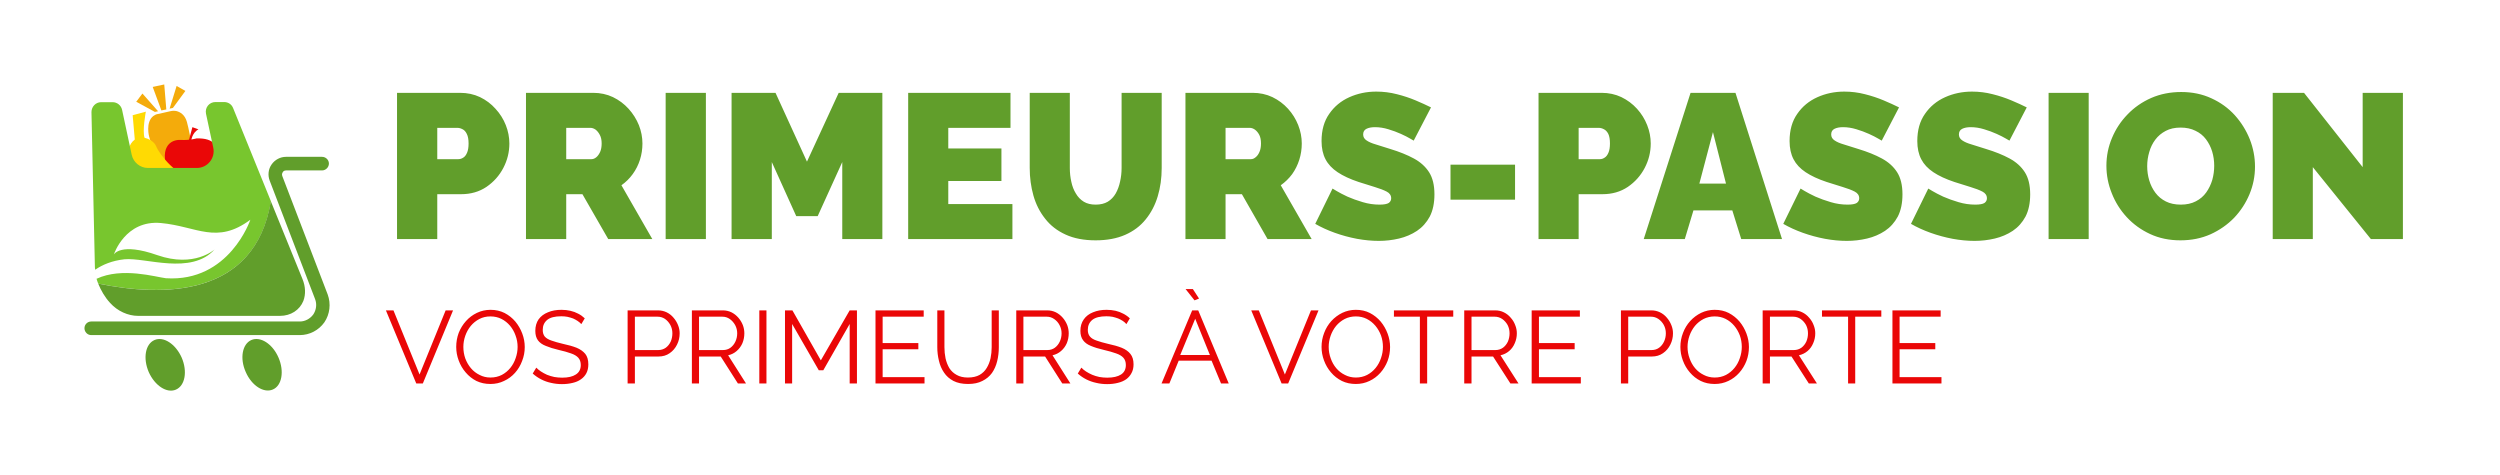 <svg xmlns="http://www.w3.org/2000/svg" version="1.1" xmlns:xlink="http://www.w3.org/1999/xlink" xmlns:svgjs="http://svgjs.dev/svgjs" viewBox="0 0 18.204 3.459"><g transform="matrix(1,0,0,1,2.8,0.667)"><rect width="18.204" height="18.204" x="-2.8" y="-8.039" fill="#ffffff"></rect><g><path d=" M 0.091 1.074 L 0.091 0.009 L 0.55 0.009 Q 0.629 0.009 0.695 0.04 Q 0.761 0.072 0.808 0.125 Q 0.857 0.178 0.883 0.244 Q 0.909 0.31 0.909 0.378 Q 0.909 0.472 0.865 0.556 Q 0.821 0.64 0.742 0.694 Q 0.663 0.747 0.558 0.747 L 0.384 0.747 L 0.384 1.074 L 0.091 1.074 M 0.384 0.492 L 0.538 0.492 Q 0.556 0.492 0.573 0.481 Q 0.59 0.471 0.601 0.445 Q 0.612 0.42 0.612 0.378 Q 0.612 0.333 0.599 0.308 Q 0.587 0.283 0.568 0.274 Q 0.549 0.264 0.531 0.264 L 0.384 0.264 L 0.384 0.492 M 1.03 1.074 L 1.03 0.009 L 1.519 0.009 Q 1.597 0.009 1.663 0.04 Q 1.729 0.072 1.777 0.125 Q 1.825 0.178 1.852 0.244 Q 1.878 0.31 1.878 0.378 Q 1.878 0.439 1.86 0.496 Q 1.842 0.553 1.807 0.601 Q 1.773 0.648 1.725 0.682 L 1.95 1.074 L 1.629 1.074 L 1.441 0.747 L 1.323 0.747 L 1.323 1.074 L 1.03 1.074 M 1.323 0.492 L 1.507 0.492 Q 1.525 0.492 1.542 0.478 Q 1.558 0.465 1.57 0.439 Q 1.581 0.414 1.581 0.378 Q 1.581 0.34 1.568 0.316 Q 1.555 0.291 1.537 0.277 Q 1.518 0.264 1.5 0.264 L 1.323 0.264 L 1.323 0.492 M 2.047 1.074 L 2.047 0.009 L 2.34 0.009 L 2.34 1.074 L 2.047 1.074 M 3.333 1.074 L 3.333 0.513 L 3.154 0.907 L 2.998 0.907 L 2.82 0.513 L 2.82 1.074 L 2.527 1.074 L 2.527 0.009 L 2.847 0.009 L 3.076 0.51 L 3.307 0.009 L 3.625 0.009 L 3.625 1.074 L 3.333 1.074 M 4.572 0.819 L 4.572 1.074 L 3.813 1.074 L 3.813 0.009 L 4.558 0.009 L 4.558 0.264 L 4.105 0.264 L 4.105 0.414 L 4.492 0.414 L 4.492 0.651 L 4.105 0.651 L 4.105 0.819 L 4.572 0.819 M 5.178 1.083 Q 5.05 1.083 4.959 1.041 Q 4.867 0.999 4.81 0.925 Q 4.752 0.852 4.725 0.757 Q 4.698 0.661 4.698 0.556 L 4.698 0.009 L 4.99 0.009 L 4.99 0.556 Q 4.99 0.609 5.001 0.657 Q 5.011 0.705 5.034 0.742 Q 5.056 0.78 5.092 0.802 Q 5.127 0.823 5.178 0.823 Q 5.23 0.823 5.266 0.802 Q 5.302 0.78 5.324 0.742 Q 5.346 0.703 5.356 0.655 Q 5.367 0.607 5.367 0.556 L 5.367 0.009 L 5.659 0.009 L 5.659 0.556 Q 5.659 0.667 5.63 0.763 Q 5.601 0.859 5.542 0.931 Q 5.484 1.003 5.393 1.043 Q 5.302 1.083 5.178 1.083 M 5.832 1.074 L 5.832 0.009 L 6.321 0.009 Q 6.399 0.009 6.465 0.04 Q 6.531 0.072 6.579 0.125 Q 6.627 0.178 6.653 0.244 Q 6.679 0.31 6.679 0.378 Q 6.679 0.439 6.661 0.496 Q 6.643 0.553 6.609 0.601 Q 6.574 0.648 6.526 0.682 L 6.751 1.074 L 6.43 1.074 L 6.243 0.747 L 6.124 0.747 L 6.124 1.074 L 5.832 1.074 M 6.124 0.492 L 6.309 0.492 Q 6.327 0.492 6.343 0.478 Q 6.36 0.465 6.371 0.439 Q 6.382 0.414 6.382 0.378 Q 6.382 0.34 6.37 0.316 Q 6.357 0.291 6.338 0.277 Q 6.319 0.264 6.301 0.264 L 6.124 0.264 L 6.124 0.492 M 7.494 0.357 Q 7.494 0.357 7.468 0.342 Q 7.443 0.327 7.401 0.308 Q 7.359 0.289 7.309 0.274 Q 7.26 0.259 7.212 0.259 Q 7.174 0.259 7.15 0.271 Q 7.126 0.283 7.126 0.312 Q 7.126 0.339 7.15 0.355 Q 7.174 0.372 7.219 0.385 Q 7.263 0.399 7.324 0.418 Q 7.423 0.448 7.495 0.487 Q 7.567 0.526 7.606 0.587 Q 7.645 0.648 7.645 0.748 Q 7.645 0.844 7.611 0.91 Q 7.576 0.975 7.518 1.014 Q 7.459 1.053 7.387 1.07 Q 7.315 1.087 7.24 1.087 Q 7.164 1.087 7.081 1.072 Q 6.997 1.056 6.919 1.028 Q 6.841 1 6.777 0.963 L 6.903 0.706 Q 6.903 0.706 6.933 0.724 Q 6.963 0.742 7.012 0.765 Q 7.062 0.787 7.123 0.805 Q 7.183 0.823 7.245 0.823 Q 7.293 0.823 7.312 0.811 Q 7.33 0.798 7.33 0.777 Q 7.33 0.745 7.297 0.728 Q 7.264 0.711 7.211 0.695 Q 7.158 0.679 7.093 0.658 Q 7 0.627 6.94 0.587 Q 6.88 0.547 6.852 0.493 Q 6.823 0.438 6.823 0.36 Q 6.823 0.241 6.879 0.162 Q 6.934 0.082 7.025 0.041 Q 7.116 -2.220446049250313e-16 7.221 -2.220446049250313e-16 Q 7.299 -2.220446049250313e-16 7.372 0.019 Q 7.444 0.037 7.508 0.064 Q 7.572 0.091 7.62 0.115 L 7.494 0.357 M 7.762 0.787 L 7.762 0.532 L 8.232 0.532 L 8.232 0.787 L 7.762 0.787 M 8.403 1.074 L 8.403 0.009 L 8.862 0.009 Q 8.94 0.009 9.006 0.04 Q 9.072 0.072 9.12 0.125 Q 9.168 0.178 9.194 0.244 Q 9.22 0.31 9.22 0.378 Q 9.22 0.472 9.176 0.556 Q 9.132 0.64 9.053 0.694 Q 8.974 0.747 8.869 0.747 L 8.695 0.747 L 8.695 1.074 L 8.403 1.074 M 8.695 0.492 L 8.85 0.492 Q 8.868 0.492 8.884 0.481 Q 8.901 0.471 8.912 0.445 Q 8.923 0.42 8.923 0.378 Q 8.923 0.333 8.911 0.308 Q 8.898 0.283 8.879 0.274 Q 8.86 0.264 8.842 0.264 L 8.695 0.264 L 8.695 0.492 M 9.51 0.009 L 9.837 0.009 L 10.176 1.074 L 9.879 1.074 L 9.814 0.865 L 9.531 0.865 L 9.468 1.074 L 9.169 1.074 L 9.51 0.009 M 9.768 0.67 L 9.673 0.295 L 9.574 0.67 L 9.768 0.67 M 10.902 0.357 Q 10.902 0.357 10.876 0.342 Q 10.851 0.327 10.809 0.308 Q 10.767 0.289 10.717 0.274 Q 10.668 0.259 10.62 0.259 Q 10.582 0.259 10.558 0.271 Q 10.534 0.283 10.534 0.312 Q 10.534 0.339 10.558 0.355 Q 10.582 0.372 10.627 0.385 Q 10.671 0.399 10.732 0.418 Q 10.831 0.448 10.903 0.487 Q 10.975 0.526 11.014 0.587 Q 11.053 0.648 11.053 0.748 Q 11.053 0.844 11.019 0.91 Q 10.984 0.975 10.926 1.014 Q 10.867 1.053 10.795 1.07 Q 10.723 1.087 10.648 1.087 Q 10.572 1.087 10.489 1.072 Q 10.405 1.056 10.327 1.028 Q 10.249 1 10.185 0.963 L 10.311 0.706 Q 10.311 0.706 10.341 0.724 Q 10.371 0.742 10.42 0.765 Q 10.47 0.787 10.531 0.805 Q 10.591 0.823 10.653 0.823 Q 10.701 0.823 10.72 0.811 Q 10.738 0.798 10.738 0.777 Q 10.738 0.745 10.705 0.728 Q 10.672 0.711 10.619 0.695 Q 10.566 0.679 10.501 0.658 Q 10.408 0.627 10.348 0.587 Q 10.288 0.547 10.26 0.493 Q 10.231 0.438 10.231 0.36 Q 10.231 0.241 10.287 0.162 Q 10.342 0.082 10.433 0.041 Q 10.524 -2.220446049250313e-16 10.629 -2.220446049250313e-16 Q 10.707 -2.220446049250313e-16 10.78 0.019 Q 10.852 0.037 10.916 0.064 Q 10.98 0.091 11.028 0.115 L 10.902 0.357 M 11.832 0.357 Q 11.832 0.357 11.806 0.342 Q 11.781 0.327 11.739 0.308 Q 11.697 0.289 11.647 0.274 Q 11.598 0.259 11.55 0.259 Q 11.512 0.259 11.488 0.271 Q 11.464 0.283 11.464 0.312 Q 11.464 0.339 11.488 0.355 Q 11.512 0.372 11.557 0.385 Q 11.601 0.399 11.662 0.418 Q 11.761 0.448 11.833 0.487 Q 11.905 0.526 11.944 0.587 Q 11.983 0.648 11.983 0.748 Q 11.983 0.844 11.949 0.91 Q 11.914 0.975 11.856 1.014 Q 11.797 1.053 11.725 1.07 Q 11.653 1.087 11.578 1.087 Q 11.502 1.087 11.419 1.072 Q 11.335 1.056 11.257 1.028 Q 11.179 1 11.115 0.963 L 11.241 0.706 Q 11.241 0.706 11.271 0.724 Q 11.301 0.742 11.35 0.765 Q 11.4 0.787 11.461 0.805 Q 11.521 0.823 11.583 0.823 Q 11.631 0.823 11.65 0.811 Q 11.668 0.798 11.668 0.777 Q 11.668 0.745 11.635 0.728 Q 11.602 0.711 11.549 0.695 Q 11.496 0.679 11.431 0.658 Q 11.338 0.627 11.278 0.587 Q 11.218 0.547 11.19 0.493 Q 11.161 0.438 11.161 0.36 Q 11.161 0.241 11.217 0.162 Q 11.272 0.082 11.363 0.041 Q 11.454 -2.220446049250313e-16 11.559 -2.220446049250313e-16 Q 11.637 -2.220446049250313e-16 11.71 0.019 Q 11.782 0.037 11.846 0.064 Q 11.91 0.091 11.958 0.115 L 11.832 0.357 M 12.117 1.074 L 12.117 0.009 L 12.409 0.009 L 12.409 1.074 L 12.117 1.074 M 13.077 1.083 Q 12.955 1.083 12.856 1.037 Q 12.757 0.991 12.686 0.914 Q 12.615 0.837 12.577 0.74 Q 12.538 0.643 12.538 0.54 Q 12.538 0.433 12.579 0.337 Q 12.619 0.241 12.692 0.166 Q 12.765 0.09 12.865 0.046 Q 12.964 0.003 13.083 0.003 Q 13.204 0.003 13.303 0.049 Q 13.402 0.094 13.473 0.172 Q 13.543 0.25 13.582 0.347 Q 13.62 0.444 13.62 0.546 Q 13.62 0.651 13.58 0.747 Q 13.54 0.843 13.468 0.919 Q 13.395 0.994 13.296 1.039 Q 13.197 1.083 13.077 1.083 M 12.835 0.543 Q 12.835 0.597 12.85 0.647 Q 12.865 0.697 12.895 0.737 Q 12.925 0.777 12.971 0.8 Q 13.017 0.823 13.08 0.823 Q 13.143 0.823 13.189 0.799 Q 13.236 0.775 13.265 0.734 Q 13.294 0.693 13.309 0.643 Q 13.323 0.592 13.323 0.54 Q 13.323 0.486 13.308 0.436 Q 13.293 0.387 13.263 0.347 Q 13.233 0.307 13.186 0.285 Q 13.14 0.262 13.078 0.262 Q 13.015 0.262 12.97 0.286 Q 12.924 0.31 12.894 0.35 Q 12.864 0.39 12.85 0.44 Q 12.835 0.49 12.835 0.543 M 14.041 0.55 L 14.041 1.074 L 13.749 1.074 L 13.749 0.009 L 13.977 0.009 L 14.404 0.55 L 14.404 0.009 L 14.697 0.009 L 14.697 1.074 L 14.464 1.074 L 14.041 0.55" fill="#619e2b" fill-rule="nonzero"></path></g><g><path d=" M 0.065 1.593 L 0.255 2.06 L 0.445 1.593 L 0.499 1.593 L 0.279 2.125 L 0.231 2.125 L 0.01 1.593 L 0.065 1.593 M 0.771 2.129 Q 0.715 2.129 0.669 2.107 Q 0.624 2.084 0.591 2.045 Q 0.558 2.007 0.54 1.958 Q 0.522 1.91 0.522 1.859 Q 0.522 1.806 0.54 1.757 Q 0.559 1.709 0.593 1.671 Q 0.627 1.633 0.673 1.611 Q 0.719 1.589 0.772 1.589 Q 0.828 1.589 0.874 1.612 Q 0.92 1.636 0.953 1.675 Q 0.985 1.714 1.003 1.762 Q 1.021 1.81 1.021 1.86 Q 1.021 1.913 1.002 1.961 Q 0.984 2.01 0.95 2.048 Q 0.916 2.086 0.87 2.107 Q 0.825 2.129 0.771 2.129 M 0.574 1.859 Q 0.574 1.903 0.588 1.943 Q 0.603 1.983 0.629 2.014 Q 0.655 2.045 0.692 2.063 Q 0.728 2.082 0.771 2.082 Q 0.817 2.082 0.854 2.063 Q 0.89 2.044 0.916 2.012 Q 0.942 1.98 0.955 1.94 Q 0.969 1.9 0.969 1.859 Q 0.969 1.816 0.954 1.776 Q 0.94 1.736 0.914 1.705 Q 0.887 1.673 0.851 1.655 Q 0.815 1.637 0.771 1.637 Q 0.726 1.637 0.69 1.656 Q 0.654 1.675 0.628 1.706 Q 0.602 1.738 0.588 1.778 Q 0.574 1.818 0.574 1.859 M 1.433 1.693 Q 1.421 1.68 1.406 1.67 Q 1.391 1.66 1.373 1.652 Q 1.354 1.645 1.332 1.64 Q 1.311 1.636 1.287 1.636 Q 1.217 1.636 1.185 1.662 Q 1.152 1.689 1.152 1.735 Q 1.152 1.766 1.167 1.784 Q 1.183 1.802 1.216 1.813 Q 1.249 1.825 1.3 1.837 Q 1.357 1.849 1.398 1.865 Q 1.439 1.882 1.462 1.91 Q 1.484 1.938 1.484 1.986 Q 1.484 2.023 1.47 2.05 Q 1.456 2.077 1.43 2.095 Q 1.405 2.113 1.37 2.121 Q 1.334 2.13 1.292 2.13 Q 1.251 2.13 1.213 2.121 Q 1.175 2.113 1.142 2.096 Q 1.108 2.079 1.079 2.053 L 1.105 2.01 Q 1.119 2.025 1.139 2.038 Q 1.159 2.051 1.183 2.062 Q 1.208 2.072 1.236 2.078 Q 1.264 2.083 1.294 2.083 Q 1.358 2.083 1.393 2.06 Q 1.429 2.037 1.429 1.991 Q 1.429 1.958 1.411 1.938 Q 1.393 1.918 1.357 1.906 Q 1.321 1.893 1.268 1.881 Q 1.213 1.868 1.175 1.852 Q 1.136 1.837 1.117 1.811 Q 1.098 1.785 1.098 1.742 Q 1.098 1.693 1.122 1.658 Q 1.147 1.624 1.19 1.607 Q 1.232 1.589 1.288 1.589 Q 1.323 1.589 1.353 1.596 Q 1.384 1.603 1.41 1.617 Q 1.436 1.63 1.458 1.651 L 1.433 1.693 M 1.77 2.125 L 1.77 1.593 L 1.991 1.593 Q 2.025 1.593 2.054 1.607 Q 2.083 1.621 2.104 1.646 Q 2.125 1.67 2.137 1.7 Q 2.149 1.729 2.149 1.76 Q 2.149 1.804 2.13 1.842 Q 2.111 1.881 2.076 1.905 Q 2.042 1.929 1.995 1.929 L 1.823 1.929 L 1.823 2.125 L 1.77 2.125 M 1.823 1.882 L 1.993 1.882 Q 2.024 1.882 2.048 1.865 Q 2.071 1.848 2.084 1.82 Q 2.096 1.792 2.096 1.76 Q 2.096 1.727 2.081 1.699 Q 2.066 1.672 2.042 1.655 Q 2.018 1.639 1.988 1.639 L 1.823 1.639 L 1.823 1.882 M 2.238 2.125 L 2.238 1.593 L 2.463 1.593 Q 2.497 1.593 2.526 1.607 Q 2.554 1.621 2.576 1.646 Q 2.597 1.67 2.609 1.7 Q 2.62 1.729 2.62 1.76 Q 2.62 1.798 2.606 1.832 Q 2.591 1.866 2.564 1.889 Q 2.538 1.912 2.502 1.92 L 2.632 2.125 L 2.573 2.125 L 2.448 1.929 L 2.29 1.929 L 2.29 2.125 L 2.238 2.125 M 2.29 1.882 L 2.464 1.882 Q 2.496 1.882 2.519 1.865 Q 2.542 1.848 2.555 1.82 Q 2.568 1.792 2.568 1.76 Q 2.568 1.728 2.553 1.7 Q 2.538 1.673 2.514 1.656 Q 2.49 1.639 2.46 1.639 L 2.29 1.639 L 2.29 1.882 M 2.729 2.125 L 2.729 1.593 L 2.781 1.593 L 2.781 2.125 L 2.729 2.125 M 3.387 2.125 L 3.387 1.692 L 3.195 2.029 L 3.162 2.029 L 2.968 1.692 L 2.968 2.125 L 2.916 2.125 L 2.916 1.593 L 2.97 1.593 L 3.177 1.957 L 3.387 1.593 L 3.44 1.593 L 3.44 2.125 L 3.387 2.125 M 3.932 2.079 L 3.932 2.125 L 3.575 2.125 L 3.575 1.593 L 3.926 1.593 L 3.926 1.639 L 3.627 1.639 L 3.627 1.831 L 3.887 1.831 L 3.887 1.876 L 3.627 1.876 L 3.627 2.079 L 3.932 2.079 M 4.249 2.129 Q 4.186 2.129 4.143 2.107 Q 4.099 2.084 4.074 2.046 Q 4.048 2.008 4.037 1.96 Q 4.025 1.912 4.025 1.861 L 4.025 1.593 L 4.077 1.593 L 4.077 1.861 Q 4.077 1.903 4.085 1.942 Q 4.094 1.982 4.113 2.014 Q 4.133 2.045 4.166 2.063 Q 4.199 2.082 4.248 2.082 Q 4.299 2.082 4.333 2.063 Q 4.366 2.044 4.385 2.012 Q 4.404 1.981 4.413 1.941 Q 4.421 1.902 4.421 1.861 L 4.421 1.593 L 4.473 1.593 L 4.473 1.861 Q 4.473 1.915 4.461 1.963 Q 4.449 2.012 4.423 2.049 Q 4.396 2.086 4.353 2.107 Q 4.311 2.129 4.249 2.129 M 4.6 2.125 L 4.6 1.593 L 4.825 1.593 Q 4.859 1.593 4.888 1.607 Q 4.916 1.621 4.938 1.646 Q 4.959 1.67 4.971 1.7 Q 4.982 1.729 4.982 1.76 Q 4.982 1.798 4.968 1.832 Q 4.953 1.866 4.926 1.889 Q 4.9 1.912 4.864 1.92 L 4.994 2.125 L 4.935 2.125 L 4.81 1.929 L 4.652 1.929 L 4.652 2.125 L 4.6 2.125 M 4.652 1.882 L 4.826 1.882 Q 4.858 1.882 4.881 1.865 Q 4.904 1.848 4.917 1.82 Q 4.93 1.792 4.93 1.76 Q 4.93 1.728 4.915 1.7 Q 4.901 1.673 4.876 1.656 Q 4.852 1.639 4.822 1.639 L 4.652 1.639 L 4.652 1.882 M 5.402 1.693 Q 5.391 1.68 5.376 1.67 Q 5.361 1.66 5.342 1.652 Q 5.323 1.645 5.302 1.64 Q 5.28 1.636 5.256 1.636 Q 5.187 1.636 5.154 1.662 Q 5.121 1.689 5.121 1.735 Q 5.121 1.766 5.137 1.784 Q 5.152 1.802 5.185 1.813 Q 5.218 1.825 5.269 1.837 Q 5.326 1.849 5.367 1.865 Q 5.409 1.882 5.431 1.91 Q 5.454 1.938 5.454 1.986 Q 5.454 2.023 5.439 2.05 Q 5.425 2.077 5.4 2.095 Q 5.374 2.113 5.339 2.121 Q 5.304 2.13 5.262 2.13 Q 5.22 2.13 5.183 2.121 Q 5.145 2.113 5.111 2.096 Q 5.077 2.079 5.048 2.053 L 5.074 2.01 Q 5.088 2.025 5.108 2.038 Q 5.128 2.051 5.153 2.062 Q 5.177 2.072 5.205 2.078 Q 5.233 2.083 5.263 2.083 Q 5.327 2.083 5.363 2.06 Q 5.398 2.037 5.398 1.991 Q 5.398 1.958 5.38 1.938 Q 5.362 1.918 5.326 1.906 Q 5.29 1.893 5.238 1.881 Q 5.182 1.868 5.144 1.852 Q 5.106 1.837 5.087 1.811 Q 5.067 1.785 5.067 1.742 Q 5.067 1.693 5.092 1.658 Q 5.116 1.624 5.159 1.607 Q 5.202 1.589 5.257 1.589 Q 5.292 1.589 5.323 1.596 Q 5.353 1.603 5.379 1.617 Q 5.405 1.63 5.427 1.651 L 5.402 1.693 M 5.881 1.593 L 5.925 1.593 L 6.147 2.125 L 6.091 2.125 L 6.022 1.959 L 5.783 1.959 L 5.715 2.125 L 5.658 2.125 L 5.881 1.593 M 6.01 1.918 L 5.903 1.654 L 5.794 1.918 L 6.01 1.918 M 5.833 1.438 L 5.886 1.438 L 5.931 1.507 L 5.898 1.52 L 5.833 1.438 M 6.366 1.593 L 6.556 2.06 L 6.746 1.593 L 6.801 1.593 L 6.58 2.125 L 6.532 2.125 L 6.311 1.593 L 6.366 1.593 M 7.073 2.129 Q 7.016 2.129 6.971 2.107 Q 6.925 2.084 6.892 2.045 Q 6.859 2.007 6.841 1.958 Q 6.823 1.91 6.823 1.859 Q 6.823 1.806 6.842 1.757 Q 6.86 1.709 6.894 1.671 Q 6.929 1.633 6.974 1.611 Q 7.02 1.589 7.073 1.589 Q 7.13 1.589 7.175 1.612 Q 7.221 1.636 7.254 1.675 Q 7.286 1.714 7.304 1.762 Q 7.322 1.81 7.322 1.86 Q 7.322 1.913 7.304 1.961 Q 7.285 2.01 7.251 2.048 Q 7.217 2.086 7.172 2.107 Q 7.126 2.129 7.073 2.129 M 6.875 1.859 Q 6.875 1.903 6.89 1.943 Q 6.904 1.983 6.93 2.014 Q 6.956 2.045 6.993 2.063 Q 7.029 2.082 7.073 2.082 Q 7.118 2.082 7.155 2.063 Q 7.191 2.044 7.217 2.012 Q 7.243 1.98 7.256 1.94 Q 7.27 1.9 7.27 1.859 Q 7.27 1.816 7.256 1.776 Q 7.241 1.736 7.215 1.705 Q 7.188 1.673 7.152 1.655 Q 7.116 1.637 7.073 1.637 Q 7.028 1.637 6.991 1.656 Q 6.955 1.675 6.929 1.706 Q 6.903 1.738 6.889 1.778 Q 6.875 1.818 6.875 1.859 M 7.782 1.639 L 7.592 1.639 L 7.592 2.125 L 7.539 2.125 L 7.539 1.639 L 7.35 1.639 L 7.35 1.593 L 7.782 1.593 L 7.782 1.639 M 7.862 2.125 L 7.862 1.593 L 8.087 1.593 Q 8.122 1.593 8.15 1.607 Q 8.179 1.621 8.2 1.646 Q 8.222 1.67 8.233 1.7 Q 8.245 1.729 8.245 1.76 Q 8.245 1.798 8.23 1.832 Q 8.216 1.866 8.189 1.889 Q 8.162 1.912 8.126 1.92 L 8.257 2.125 L 8.198 2.125 L 8.072 1.929 L 7.915 1.929 L 7.915 2.125 L 7.862 2.125 M 7.915 1.882 L 8.089 1.882 Q 8.12 1.882 8.144 1.865 Q 8.167 1.848 8.18 1.82 Q 8.192 1.792 8.192 1.76 Q 8.192 1.728 8.178 1.7 Q 8.163 1.673 8.139 1.656 Q 8.114 1.639 8.084 1.639 L 7.915 1.639 L 7.915 1.882 M 8.711 2.079 L 8.711 2.125 L 8.353 2.125 L 8.353 1.593 L 8.704 1.593 L 8.704 1.639 L 8.406 1.639 L 8.406 1.831 L 8.666 1.831 L 8.666 1.876 L 8.406 1.876 L 8.406 2.079 L 8.711 2.079 M 9.003 2.125 L 9.003 1.593 L 9.224 1.593 Q 9.258 1.593 9.287 1.607 Q 9.316 1.621 9.337 1.646 Q 9.358 1.67 9.37 1.7 Q 9.382 1.729 9.382 1.76 Q 9.382 1.804 9.363 1.842 Q 9.344 1.881 9.309 1.905 Q 9.275 1.929 9.228 1.929 L 9.056 1.929 L 9.056 2.125 L 9.003 2.125 M 9.056 1.882 L 9.226 1.882 Q 9.258 1.882 9.281 1.865 Q 9.304 1.848 9.317 1.82 Q 9.33 1.792 9.33 1.76 Q 9.33 1.727 9.315 1.699 Q 9.3 1.672 9.275 1.655 Q 9.251 1.639 9.222 1.639 L 9.056 1.639 L 9.056 1.882 M 9.686 2.129 Q 9.629 2.129 9.584 2.107 Q 9.538 2.084 9.505 2.045 Q 9.472 2.007 9.454 1.958 Q 9.436 1.91 9.436 1.859 Q 9.436 1.806 9.455 1.757 Q 9.473 1.709 9.507 1.671 Q 9.542 1.633 9.587 1.611 Q 9.633 1.589 9.686 1.589 Q 9.743 1.589 9.788 1.612 Q 9.834 1.636 9.867 1.675 Q 9.899 1.714 9.917 1.762 Q 9.935 1.81 9.935 1.86 Q 9.935 1.913 9.917 1.961 Q 9.898 2.01 9.864 2.048 Q 9.83 2.086 9.785 2.107 Q 9.739 2.129 9.686 2.129 M 9.488 1.859 Q 9.488 1.903 9.503 1.943 Q 9.517 1.983 9.543 2.014 Q 9.569 2.045 9.606 2.063 Q 9.642 2.082 9.686 2.082 Q 9.731 2.082 9.768 2.063 Q 9.804 2.044 9.83 2.012 Q 9.856 1.98 9.869 1.94 Q 9.883 1.9 9.883 1.859 Q 9.883 1.816 9.869 1.776 Q 9.854 1.736 9.828 1.705 Q 9.801 1.673 9.765 1.655 Q 9.729 1.637 9.686 1.637 Q 9.641 1.637 9.604 1.656 Q 9.568 1.675 9.542 1.706 Q 9.516 1.738 9.502 1.778 Q 9.488 1.818 9.488 1.859 M 10.035 2.125 L 10.035 1.593 L 10.26 1.593 Q 10.295 1.593 10.323 1.607 Q 10.352 1.621 10.373 1.646 Q 10.395 1.67 10.406 1.7 Q 10.418 1.729 10.418 1.76 Q 10.418 1.798 10.403 1.832 Q 10.389 1.866 10.362 1.889 Q 10.335 1.912 10.299 1.92 L 10.43 2.125 L 10.371 2.125 L 10.245 1.929 L 10.088 1.929 L 10.088 2.125 L 10.035 2.125 M 10.088 1.882 L 10.262 1.882 Q 10.293 1.882 10.317 1.865 Q 10.34 1.848 10.353 1.82 Q 10.365 1.792 10.365 1.76 Q 10.365 1.728 10.351 1.7 Q 10.336 1.673 10.312 1.656 Q 10.287 1.639 10.257 1.639 L 10.088 1.639 L 10.088 1.882 M 10.899 1.639 L 10.709 1.639 L 10.709 2.125 L 10.657 2.125 L 10.657 1.639 L 10.467 1.639 L 10.467 1.593 L 10.899 1.593 L 10.899 1.639 M 11.337 2.079 L 11.337 2.125 L 10.98 2.125 L 10.98 1.593 L 11.331 1.593 L 11.331 1.639 L 11.032 1.639 L 11.032 1.831 L 11.292 1.831 L 11.292 1.876 L 11.032 1.876 L 11.032 2.079 L 11.337 2.079" fill="#ea0707" fill-rule="nonzero"></path></g><g clip-path="url(#SvgjsClipPath1016)"><g clip-path="url(#SvgjsClipPath10139634f93d-9131-45fc-8c46-afd6529998ab)"><path d=" M -1.714 0.328 C -1.714 0.328 -1.742 0.224 -1.684 0.178 C -1.673 0.17 -1.661 0.164 -1.649 0.163 L -1.556 0.142 C -1.543 0.139 -1.528 0.139 -1.514 0.142 C -1.489 0.149 -1.454 0.167 -1.439 0.221 C -1.417 0.302 -1.351 0.608 -1.43 0.754 C -1.445 0.783 -1.484 0.787 -1.507 0.763 C -1.576 0.691 -1.658 0.53 -1.714 0.328 Z" fill="#f4ab0b" transform="matrix(1,0,0,1,0,0)" fill-rule="nonzero"></path></g><g clip-path="url(#SvgjsClipPath10139634f93d-9131-45fc-8c46-afd6529998ab)"><path d=" M -1.688 -0.034 L -1.604 -0.052 L -1.589 0.13 L -1.625 0.137 Z" fill="#f4ab0b" transform="matrix(1,0,0,1,0,0)" fill-rule="nonzero"></path></g><g clip-path="url(#SvgjsClipPath10139634f93d-9131-45fc-8c46-afd6529998ab)"><path d=" M -1.763 0.014 L -1.808 0.074 L -1.672 0.148 L -1.649 0.143 Z" fill="#f4ab0b" transform="matrix(1,0,0,1,0,0)" fill-rule="nonzero"></path></g><g clip-path="url(#SvgjsClipPath10139634f93d-9131-45fc-8c46-afd6529998ab)"><path d=" M -1.514 -0.041 L -1.45 -0.005 L -1.541 0.119 L -1.565 0.124 Z" fill="#f4ab0b" transform="matrix(1,0,0,1,0,0)" fill-rule="nonzero"></path></g><g clip-path="url(#SvgjsClipPath10139634f93d-9131-45fc-8c46-afd6529998ab)"><path d=" M -1.37 0.341 C -1.37 0.341 -1.414 0.355 -1.484 0.352 C -1.555 0.347 -1.658 0.403 -1.559 0.628 C -1.505 0.707 -1.445 0.709 -1.418 0.697 C -1.399 0.689 -1.375 0.701 -1.358 0.706 C -1.342 0.71 -1.295 0.682 -1.274 0.646 C -1.253 0.61 -1.103 0.331 -1.37 0.341 Z" fill="#ea0707" transform="matrix(1,0,0,1,0,0)" fill-rule="nonzero"></path></g><g clip-path="url(#SvgjsClipPath10139634f93d-9131-45fc-8c46-afd6529998ab)"><path d=" M -1.355 0.275 L -1.399 0.259 L -1.424 0.352 L -1.408 0.362 C -1.408 0.362 -1.405 0.302 -1.355 0.275 Z" fill="#ea0707" transform="matrix(1,0,0,1,0,0)" fill-rule="nonzero"></path></g><g clip-path="url(#SvgjsClipPath10139634f93d-9131-45fc-8c46-afd6529998ab)"><path d=" M -1.738 0.146 C -1.738 0.146 -1.765 0.286 -1.747 0.338 L -1.817 0.367 L -1.834 0.172 L -1.738 0.146 Z" fill="#ffda03" transform="matrix(1,0,0,1,0,0)" fill-rule="nonzero"></path></g><g clip-path="url(#SvgjsClipPath10139634f93d-9131-45fc-8c46-afd6529998ab)"><path d=" M -1.129 0.838 C -1.129 0.838 -1.025 0.772 -1.085 0.716 C -1.145 0.661 -1.265 0.637 -1.387 0.631 C -1.51 0.622 -1.64 0.457 -1.663 0.398 C -1.685 0.34 -1.825 0.281 -1.865 0.422 C -1.908 0.563 -1.655 0.937 -1.151 0.861" fill="#ffda03" transform="matrix(1,0,0,1,0,0)" fill-rule="nonzero"></path></g><g clip-path="url(#SvgjsClipPath10139634f93d-9131-45fc-8c46-afd6529998ab)"><path d=" M -1.477 1.937 C -1.434 2.037 -1.452 2.141 -1.519 2.17 C -1.585 2.199 -1.673 2.141 -1.717 2.042 C -1.76 1.942 -1.742 1.838 -1.675 1.809 C -1.609 1.78 -1.521 1.838 -1.477 1.937 Z" fill="#619e2b" transform="matrix(1,0,0,1,0,0)" fill-rule="nonzero"></path></g><g clip-path="url(#SvgjsClipPath10139634f93d-9131-45fc-8c46-afd6529998ab)"><path d=" M -0.772 1.937 C -0.729 2.036 -0.747 2.141 -0.813 2.169 C -0.879 2.198 -0.968 2.141 -1.011 2.041 C -1.055 1.942 -1.036 1.838 -0.97 1.809 C -0.904 1.78 -0.815 1.837 -0.772 1.937 Z" fill="#619e2b" transform="matrix(1,0,0,1,0,0)" fill-rule="nonzero"></path></g><g clip-path="url(#SvgjsClipPath10139634f93d-9131-45fc-8c46-afd6529998ab)"><path d=" M -0.617 1.773 L -2.136 1.773 C -2.163 1.773 -2.185 1.75 -2.185 1.723 C -2.185 1.696 -2.163 1.674 -2.136 1.674 L -0.617 1.674 C -0.578 1.674 -0.542 1.654 -0.519 1.623 C -0.497 1.59 -0.491 1.548 -0.506 1.51 L -0.836 0.649 C -0.851 0.61 -0.847 0.565 -0.822 0.53 C -0.798 0.496 -0.759 0.475 -0.717 0.475 L -0.455 0.475 C -0.428 0.475 -0.405 0.497 -0.405 0.524 C -0.405 0.551 -0.428 0.574 -0.455 0.574 L -0.717 0.574 C -0.731 0.574 -0.738 0.581 -0.741 0.587 C -0.744 0.592 -0.75 0.602 -0.744 0.616 L -0.414 1.477 C -0.389 1.545 -0.398 1.621 -0.438 1.68 C -0.479 1.738 -0.546 1.773 -0.617 1.773 Z" fill="#619e2b" transform="matrix(1,0,0,1,0,0)" fill-rule="nonzero"></path></g><g clip-path="url(#SvgjsClipPath10139634f93d-9131-45fc-8c46-afd6529998ab)"><path d=" M -1.237 1.149 C -1.237 1.149 -1.384 1.285 -1.654 1.191 C -1.924 1.096 -1.971 1.186 -1.971 1.186 C -1.971 1.186 -1.889 0.933 -1.628 0.957 C -1.367 0.981 -1.223 1.116 -0.977 0.933 C -0.977 0.933 -1.13 1.389 -1.592 1.359 C -1.666 1.35 -1.912 1.276 -2.097 1.363 C -2.094 1.375 -2.089 1.387 -2.085 1.398 C -1.615 1.494 -0.944 1.501 -0.827 0.799 L -1.103 0.119 C -1.114 0.092 -1.139 0.076 -1.168 0.076 L -1.231 0.076 C -1.276 0.076 -1.309 0.116 -1.3 0.161 L -1.247 0.409 C -1.231 0.484 -1.289 0.556 -1.366 0.556 L -1.723 0.556 C -1.78 0.556 -1.829 0.515 -1.841 0.46 L -1.911 0.133 C -1.918 0.1 -1.947 0.077 -1.98 0.077 L -2.064 0.077 C -2.103 0.077 -2.134 0.11 -2.134 0.149 L -2.109 1.279 C -2.109 1.285 -2.107 1.291 -2.107 1.297 C -2.053 1.26 -1.984 1.231 -1.894 1.221 C -1.741 1.206 -1.408 1.339 -1.237 1.149 Z" fill="#78c62e" transform="matrix(1,0,0,1,0,0)" fill-rule="nonzero"></path></g><g clip-path="url(#SvgjsClipPath10139634f93d-9131-45fc-8c46-afd6529998ab)"><path d=" M -2.085 1.398 C -2.065 1.447 -2.037 1.497 -1.998 1.539 C -1.944 1.599 -1.867 1.633 -1.795 1.633 L -0.761 1.633 C -0.683 1.633 -0.618 1.591 -0.591 1.524 C -0.573 1.476 -0.575 1.42 -0.597 1.366 L -0.828 0.798 C -0.944 1.501 -1.615 1.495 -2.085 1.398 Z" fill="#619e2b" transform="matrix(1,0,0,1,0,0)" fill-rule="nonzero"></path></g></g></g><defs><clipPath id="SvgjsClipPath1016"><path d=" M -2.185 -0.052 h 1.785 v 2.229 h -1.785 Z"></path></clipPath><clipPath id="SvgjsClipPath10139634f93d-9131-45fc-8c46-afd6529998ab"><path d=" M -2.185 -0.052 L -0.4 -0.052 L -0.4 2.177 L -2.185 2.177 Z"></path></clipPath></defs></svg>